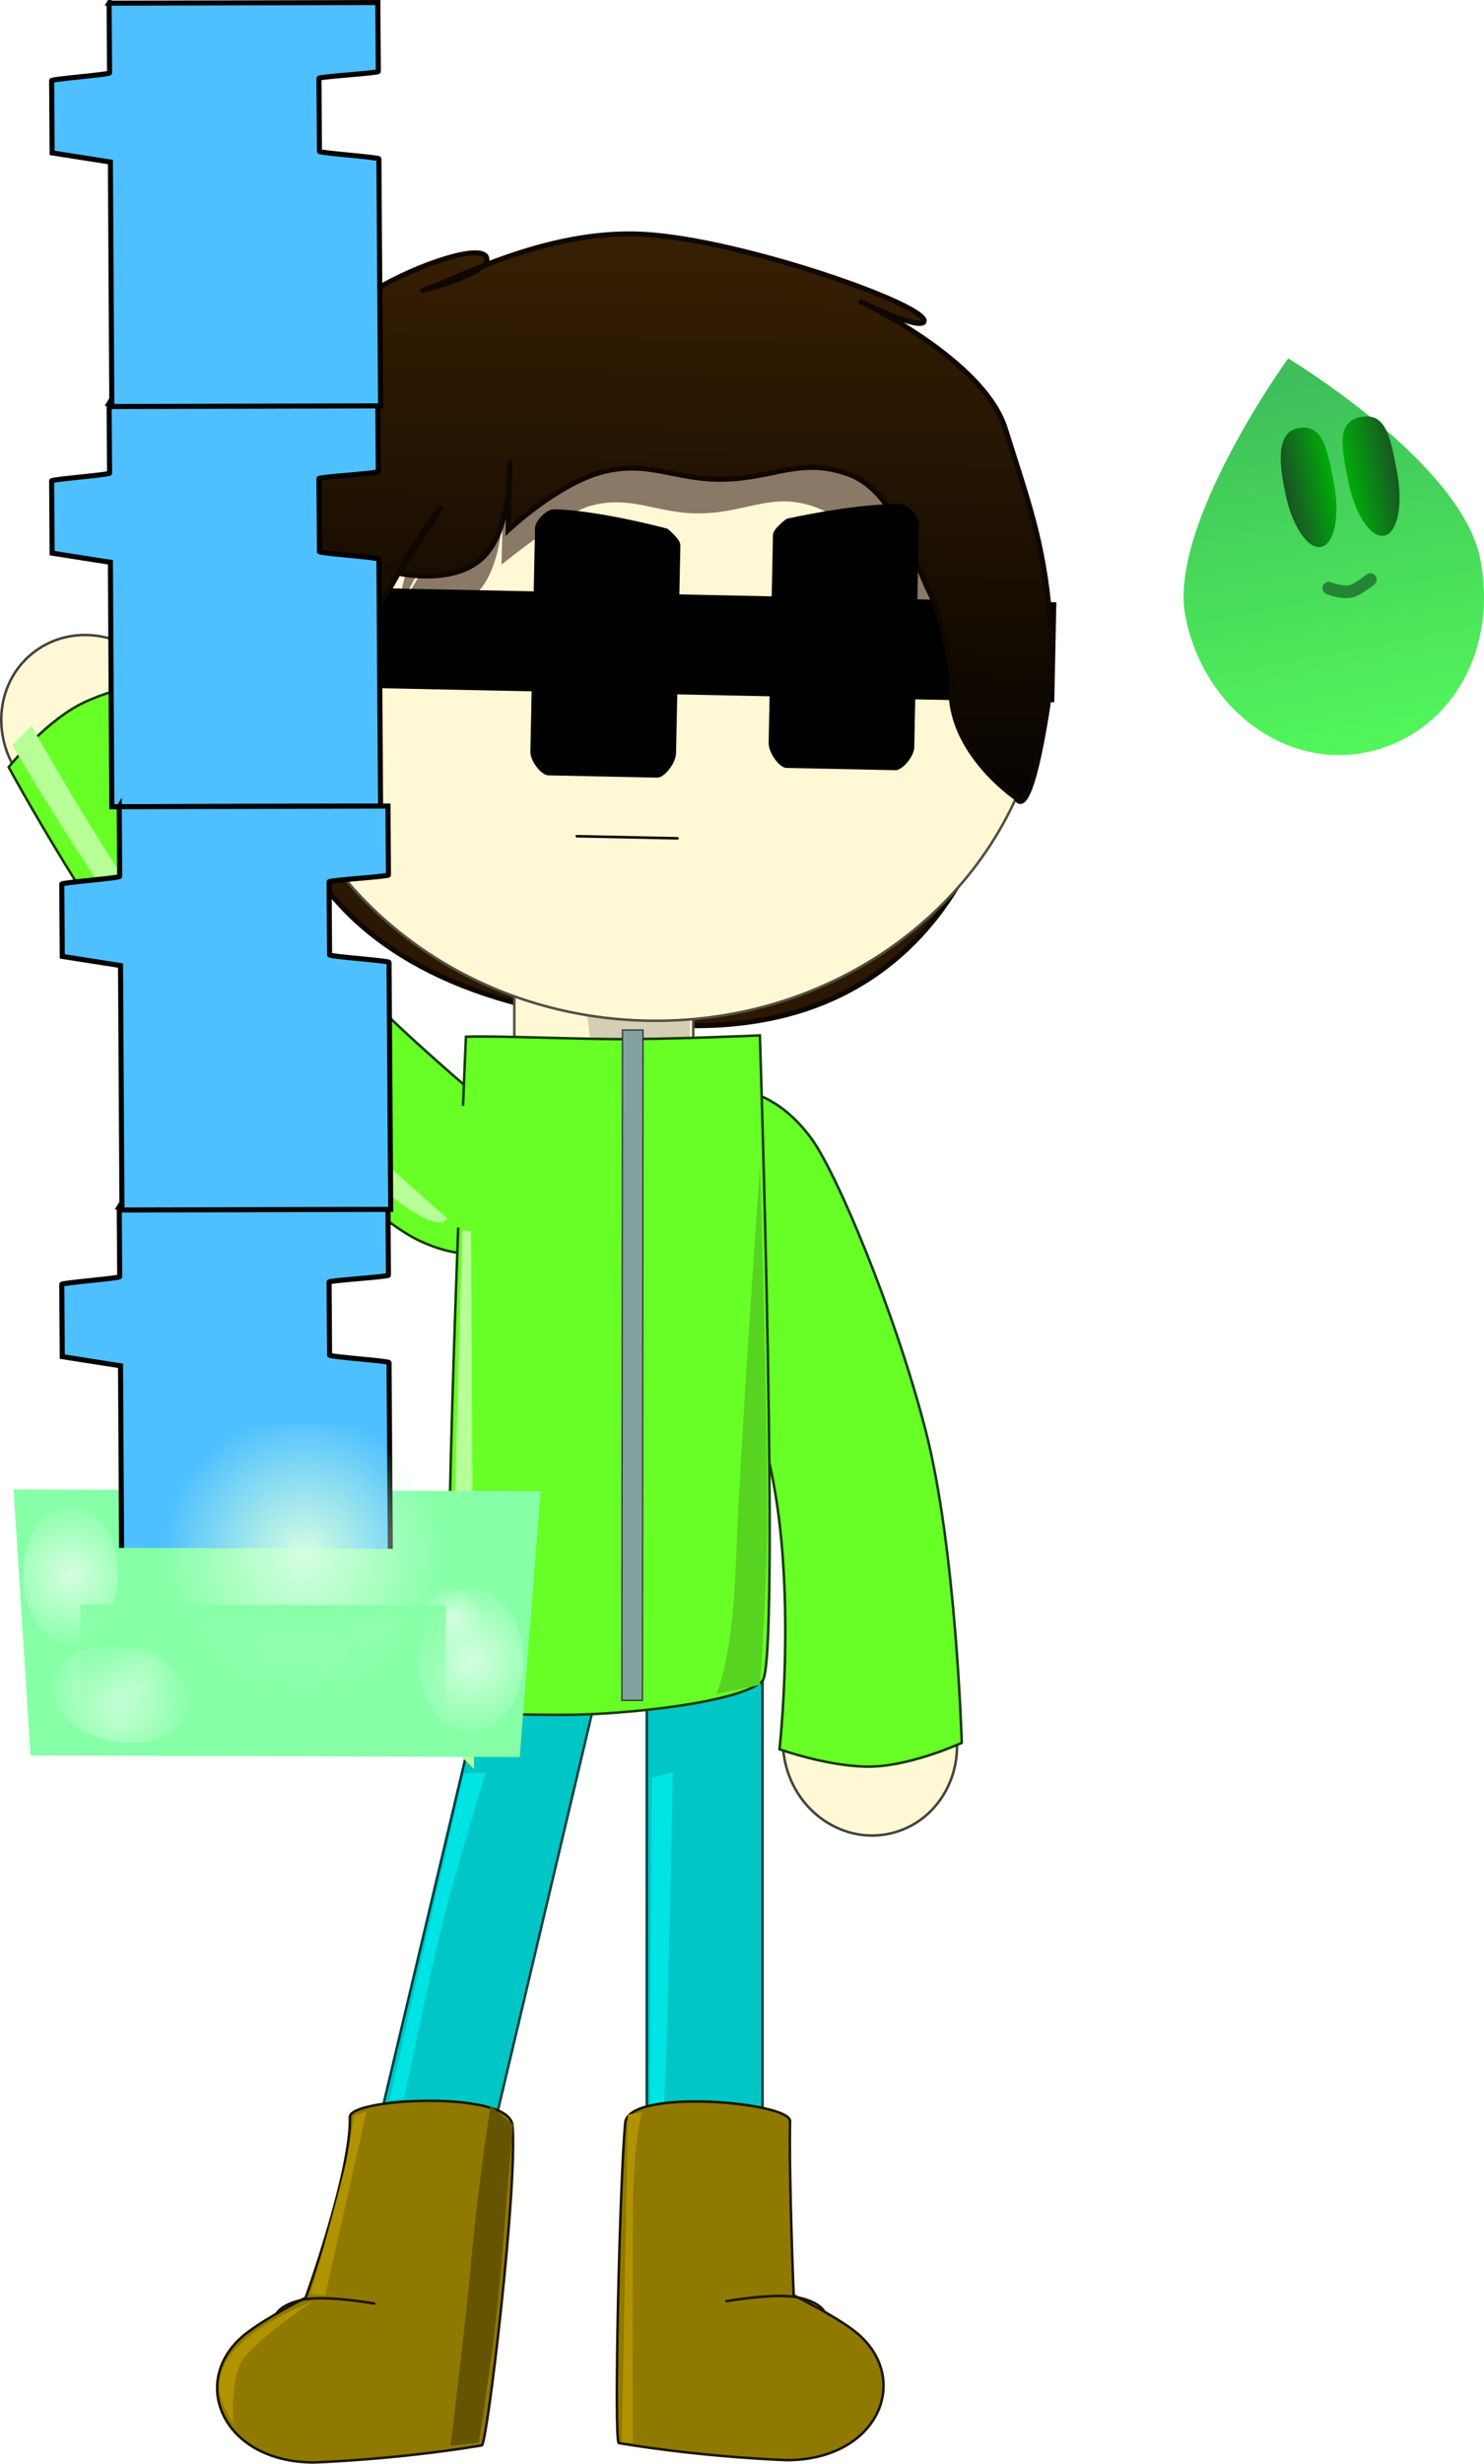 <svg version="1.1" xmlns="http://www.w3.org/2000/svg" xmlns:xlink="http://www.w3.org/1999/xlink" width="292.958" height="486.136" viewBox="0,0,292.958,486.136"><defs><linearGradient x1="256.686" y1="-11.945" x2="253.97" y2="118.345" gradientUnits="userSpaceOnUse" id="color-1"><stop offset="0" stop-color="#3b2103"/><stop offset="1" stop-color="#000000"/></linearGradient><linearGradient x1="381.508" y1="24.116" x2="395.74" y2="97.102" gradientUnits="userSpaceOnUse" id="color-2"><stop offset="0" stop-color="#3fbf5b"/><stop offset="1" stop-color="#52f75b"/></linearGradient><linearGradient x1="392.438" y1="43.533" x2="402.051" y2="41.659" gradientUnits="userSpaceOnUse" id="color-3"><stop offset="0" stop-color="#00ab09"/><stop offset="1" stop-color="#185723"/></linearGradient><linearGradient x1="379.977" y1="45.743" x2="389.59" y2="43.868" gradientUnits="userSpaceOnUse" id="color-4"><stop offset="0" stop-color="#1a5125"/><stop offset="1" stop-color="#00ac09"/></linearGradient><radialGradient cx="150.026" cy="282.948" r="14.904" gradientUnits="userSpaceOnUse" id="color-5"><stop offset="0" stop-color="#d5ffe1"/><stop offset="1" stop-color="#d5ffe1" stop-opacity="0"/></radialGradient><radialGradient cx="153.821" cy="278.639" r="6.306" gradientUnits="userSpaceOnUse" id="color-6"><stop offset="0" stop-color="#d5ffe1"/><stop offset="1" stop-color="#d5ffe1" stop-opacity="0"/></radialGradient><radialGradient cx="219.245" cy="276.159" r="15.496" gradientUnits="userSpaceOnUse" id="color-7"><stop offset="0" stop-color="#d5ffe1"/><stop offset="1" stop-color="#d5ffe1" stop-opacity="0"/></radialGradient><radialGradient cx="200.369" cy="267.415" r="6.592" gradientUnits="userSpaceOnUse" id="color-8"><stop offset="0" stop-color="#d5ffe1"/><stop offset="1" stop-color="#d5ffe1" stop-opacity="0"/></radialGradient><radialGradient cx="140.181" cy="259.324" r="14.904" gradientUnits="userSpaceOnUse" id="color-9"><stop offset="0" stop-color="#d5ffe1"/><stop offset="1" stop-color="#d5ffe1" stop-opacity="0"/></radialGradient><radialGradient cx="186.288" cy="255.374" r="27.802" gradientUnits="userSpaceOnUse" id="color-10"><stop offset="0" stop-color="#d5ffe1"/><stop offset="1" stop-color="#d5ffe1" stop-opacity="0"/></radialGradient><radialGradient cx="215.415" cy="267.773" r="6.306" gradientUnits="userSpaceOnUse" id="color-11"><stop offset="0" stop-color="#d5ffe1"/><stop offset="1" stop-color="#d5ffe1" stop-opacity="0"/></radialGradient><linearGradient x1="178.228" y1="265.318" x2="178.149" y2="289.13" gradientUnits="userSpaceOnUse" id="color-12"><stop offset="0" stop-color="#86ffa7"/><stop offset="1" stop-color="#86ffa7" stop-opacity="0"/></linearGradient></defs><g transform="translate(-126.279,51.397)"><g data-paper-data="{&quot;isPaintingLayer&quot;:true}" fill-rule="nonzero" stroke-linejoin="miter" stroke-miterlimit="10" stroke-dasharray="" stroke-dashoffset="0" style="mix-blend-mode: normal"><g data-paper-data="{&quot;index&quot;:null,&quot;origRot&quot;:0}" stroke-width="0.5" stroke-linecap="butt"><path d="M302.031,310.39c-9.233,2.09 -18.516,-4.158 -20.734,-13.957c-2.218,-9.798 3.468,-19.436 12.701,-21.526c9.233,-2.09 18.516,4.158 20.734,13.957c2.218,9.798 -3.468,19.436 -12.701,21.526z" data-paper-data="{&quot;origPos&quot;:null}" fill="#fff8d5" stroke="#45433a"/><path d="M255.058,164.828c17.381,-5.058 25.862,1.042 31.268,8.256c5.063,6.756 16.685,34.533 22.697,57.847c6.012,23.314 7.118,61.568 7.118,61.568c0,0 -9.532,4.396 -17.545,4.68c-8.013,0.285 -18.437,-3.402 -18.437,-3.402c0,0 3.253,-28.808 -1.199,-52.656c-4.452,-23.848 -20.843,-59.005 -20.843,-59.005z" data-paper-data="{&quot;origRot&quot;:0,&quot;origPos&quot;:null}" fill="#67ff26" stroke="#183b09"/></g><path d="M196.305,387.77l26.332,-111.129l22.841,0.14l-26.332,111.129z" data-paper-data="{&quot;origRot&quot;:0,&quot;index&quot;:null}" fill="#00c7c6" stroke="#004040" stroke-width="0.5" stroke-linecap="butt"/><g data-paper-data="{&quot;index&quot;:null}" stroke="#1b1600" stroke-width="0.5"><path d="M221.397,431.127c-17.478,2.891 -33.141,3.361 -33.141,3.361c-18.378,0 -24.984,-16.578 -13.215,-25.584c4.025,-3.081 11.577,-6.928 11.577,-6.928c0,0 8.981,-24.702 8.739,-35.659c-0.083,-3.751 31.441,-5.286 32.076,1.612c1.102,11.973 -5.016,63.03 -6.035,63.199z" data-paper-data="{&quot;origPos&quot;:null}" fill="#907900" stroke-linecap="butt"/><path d="M180.892,405.093c0,0 0.91,-1.879 5.368,-2.749c4.457,-0.869 13.908,0.787 13.908,0.787" data-paper-data="{&quot;origPos&quot;:null}" fill="none" stroke-linecap="round"/></g><path d="M203.164,362.979l14.651,-64.368l4.323,-0.24c0,0 -5.917,19.196 -8.936,31.478c-2.198,8.94 -7.156,32.891 -7.156,32.891z" fill="#00e4e4" stroke="none" stroke-width="0" stroke-linecap="butt"/><g data-paper-data="{&quot;index&quot;:null,&quot;origRot&quot;:0}" stroke-width="0.5" stroke-linecap="butt"><path d="M132.517,77.648c7.298,-6.03 18.401,-4.639 24.8,3.106c6.399,7.745 5.67,18.911 -1.628,24.941c-7.298,6.03 -18.401,4.639 -24.8,-3.106c-6.399,-7.745 -5.67,-18.911 1.628,-24.941z" data-paper-data="{&quot;origPos&quot;:null}" fill="#fff8d5" stroke="#45433a"/><path d="M240.09,186.381c-13.232,12.353 -23.553,10.733 -31.631,6.733c-7.565,-3.746 -30.466,-23.297 -46.346,-41.393c-15.88,-18.096 -34.12,-51.741 -34.12,-51.741c0,0 6.525,-8.222 13.549,-12.09c7.024,-3.868 17.99,-5.278 17.99,-5.278c0,0 10.089,27.179 24.818,46.456c14.729,19.277 45.214,43.263 45.214,43.263z" data-paper-data="{&quot;origRot&quot;:0,&quot;origPos&quot;:null}" fill="#67ff26" stroke="#183b09"/></g><path d="M257.902,150.806c-77.334,-3.519 -77.034,-51.947 -77.034,-51.947c0,0 19.641,-37.285 62.927,-36.382c43.286,0.902 81.507,31.661 81.507,31.661c0,0 -5.105,60.562 -67.4,56.668z" data-paper-data="{&quot;index&quot;:null,&quot;origRot&quot;:0}" fill="#2b1702" stroke="#0f0801" stroke-width="1" stroke-linecap="butt"/><path d="M253.967,397.599v-117.538h22.841v117.538z" data-paper-data="{&quot;index&quot;:null}" fill="#00c7c6" stroke="#004040" stroke-width="0.5" stroke-linecap="butt"/><path d="M254.58,365.468l0.359,-66.013l4.169,-1.171c0,0 -0.987,48.067 -1.31,55.979c-0.133,3.242 -0.456,10.346 -0.456,10.346z" data-paper-data="{&quot;origRot&quot;:0}" fill="#00e4e4" stroke="none" stroke-width="0" stroke-linecap="butt"/><g data-paper-data="{&quot;index&quot;:null}" stroke="#1b1600" stroke-width="0.5"><path d="M248.447,430.672c-1.019,-0.169 0.153,-51.225 1.255,-63.199c0.635,-6.897 32.628,-4.082 32.545,-0.33c-0.242,10.956 0.709,34.377 0.709,34.377c0,0 7.822,3.848 11.848,6.928c11.769,9.007 5.162,25.584 -13.215,25.584c0,0 -15.663,-0.47 -33.141,-3.361z" data-paper-data="{&quot;origPos&quot;:null}" fill="#907900" stroke-linecap="butt"/><path d="M269.676,402.676c0,0 9.45,-1.656 13.908,-0.787c4.458,0.869 5.368,2.749 5.368,2.749" data-paper-data="{&quot;origPos&quot;:null}" fill="none" stroke-linecap="round"/></g><path d="M227.809,176.035c0,0 0,-8.463 0,-13.88c0,-10.404 0,-26.66 0,-26.66h35.327v40.54z" data-paper-data="{&quot;index&quot;:null}" fill="#fff8d5" stroke="#514f44" stroke-width="0.5" stroke-linecap="butt"/><path d="M262.491,145.453v22.449l-17.739,1.149l-3.377,-26.498z" data-paper-data="{&quot;index&quot;:null}" fill="#d4ceb2" stroke="#000000" stroke-width="0" stroke-linecap="butt"/><path d="M218.262,153.168c5.847,-0.201 18.283,0.369 28.932,0.465c10.65,0.095 29.093,-0.725 29.093,-0.725c0,0 3.995,123.975 0.503,127.379c-4.396,4.285 -27.368,6.688 -39.135,6.688c-17.184,0 -20.101,-0.398 -22.059,-5.813c-2.698,-7.462 2.666,-127.993 2.666,-127.993z" data-paper-data="{&quot;index&quot;:null}" fill="#67ff26" stroke="#183b09" stroke-width="0.5" stroke-linecap="butt"/><path d="M249.045,284.118l0.117,-132.272l4.054,-0c0,0 -0.053,61.398 -0.087,100.697c-0.012,13.448 -0.03,31.576 -0.03,31.576z" data-paper-data="{&quot;index&quot;:null}" fill="#82a19f" stroke="#2b3434" stroke-width="0.25" stroke-linecap="butt"/><path d="M211.04,190.824l5.195,-24.244l11.335,1.732v22.512z" data-paper-data="{&quot;index&quot;:null}" fill="#67ff26" stroke="none" stroke-width="0" stroke-linecap="butt"/><path d="M332.868,79.546c-0.83,39.805 -36.148,71.35 -78.885,70.46c-42.738,-0.891 -76.711,-33.881 -75.881,-73.685c0.83,-39.805 36.148,-71.35 78.885,-70.46c42.738,0.891 76.711,33.881 75.881,73.685z" data-paper-data="{&quot;index&quot;:null,&quot;origRot&quot;:0}" fill="#fff8d5" stroke="#514f44" stroke-width="0.5" stroke-linecap="butt"/><path d="M313.339,61.16l20.073,12.217c0,0 -22.558,3.658 -26.09,-1.046c-3.531,-4.704 -11.095,-20.142 -19.507,-23.443c-8.888,-3.488 -13.712,0.838 -23.181,1.016c-8.608,0.162 -13.666,-3.787 -22.001,-1.437c-4.637,1.307 -17.356,11.54 -17.356,11.54l0.342,-13.858c0,0 0.514,13.188 -4.791,19.037c-5.305,5.849 -15.534,3.374 -15.534,3.374l7.795,-13.2c0,0 -3.827,4.71 -7.602,12.455c-3.774,7.745 13.072,-49.662 15.986,-54.295c5.266,-8.371 60.743,9.237 73.842,8.623c8.913,-0.418 18.022,39.018 18.022,39.018z" data-paper-data="{&quot;index&quot;:null,&quot;origRot&quot;:0}" fill="#8a7967" stroke="#000000" stroke-width="0" stroke-linecap="butt"/><path d="M183.681,84.028l0.411,-19.725l150.72,3.141l-0.411,19.725z" data-paper-data="{&quot;index&quot;:null,&quot;origRot&quot;:0}" fill="#000000" stroke="#000000" stroke-width="0" stroke-linecap="butt"/><path d="M309.817,65.563c-3.044,-6.031 -6.852,-20.053 -15.913,-23.368c-9.574,-3.502 -14.76,0.816 -24.953,0.979c-9.267,0.148 -14.718,-3.809 -23.687,-1.473c-8.969,2.337 -18.666,11.512 -18.666,11.512l0.347,-13.858c0,0 0.574,13.189 -5.128,19.03c-5.702,5.841 -16.717,3.349 -16.717,3.349l8.371,-13.188c0,0 -4.113,4.704 -8.164,12.443c-4.051,7.739 -11.616,18.278 -18.495,29.68c-6.879,11.402 2.929,33.528 2.929,33.528c0,0 -10.427,-23.126 -11.377,-25.641c-0.099,-0.263 -3.47,-10.204 -3.262,-18.667c0.425,-17.283 1.326,-36.169 1.326,-36.169c0,0 2.792,-17.091 5.922,-21.719c5.655,-8.363 9.206,-10.345 16.539,-15.276c7.333,-4.931 21.882,-10.268 23.382,-7.438c1.633,3.082 -12.749,6.676 -12.658,6.649c5.765,-1.695 24.153,-12.172 43.694,-11.101c19.541,1.071 57.035,14.284 55.36,17.299c-1.21,1.599 -12.737,-4.139 -12.737,-4.139c0,0 24.524,11.504 28.816,25.213c4.439,14.181 7.515,22.155 8.759,36.962c0.642,7.637 0.56,12.013 -0.673,19.577c-3.616,22.177 -5.928,16.309 -5.928,16.309c0,0 -14.571,-9.793 -12.697,-23.635c0,0 -1.343,-10.829 -4.387,-16.861z" data-paper-data="{&quot;index&quot;:null,&quot;origRot&quot;:0}" fill="url(#color-1)" stroke="#0f0801" stroke-width="1" stroke-linecap="butt"/><path d="M278.016,95.185c0.119,-5.701 0.494,-23.715 0.855,-41.045c0.026,-1.26 2.713,-3.174 2.713,-3.174c0,0 13.583,-3.078 22.535,-2.892c1.421,0.03 3.594,2.385 3.563,3.864c-0.359,17.221 -0.808,38.751 -0.92,44.125c-0.037,1.791 -2.316,4.544 -3.737,4.514c0,0 -17.314,-0.361 -21.519,-0.449c-1.402,-0.029 -3.53,-3.044 -3.49,-4.945z" data-paper-data="{&quot;index&quot;:null,&quot;origRot&quot;:0}" fill="#000000" stroke="#00360a" stroke-width="0" stroke-linecap="butt"/><path d="M240.14,113.604l19.903,0.415" data-paper-data="{&quot;index&quot;:null,&quot;origRot&quot;:0}" fill="none" stroke="#000000" stroke-width="0.5" stroke-linecap="round"/><path d="M259.738,97.251c-0.04,1.9 -2.291,4.824 -3.693,4.795c-4.205,-0.088 -21.519,-0.449 -21.519,-0.449c-1.421,-0.03 -3.583,-2.875 -3.546,-4.666c0.112,-5.374 0.561,-26.905 0.92,-44.125c0.031,-1.478 2.299,-3.742 3.721,-3.712c8.952,0.187 22.395,3.828 22.395,3.828c0,0 2.605,2.024 2.578,3.284c-0.361,17.329 -0.737,35.343 -0.855,41.045z" data-paper-data="{&quot;index&quot;:null,&quot;origRot&quot;:0}" fill="#000000" stroke="#00360a" stroke-width="0" stroke-linecap="butt"/><path d="M132.487,91.787c0,0 21.938,39.319 35.693,53.6c18.065,18.756 46.392,43.642 46.392,43.642c0,0 -1.463,4.636 -16.368,-8.903c-16.968,-15.412 -11.508,-8.577 -31.778,-29.905c-15.221,-16.016 -37.723,-54.606 -37.723,-54.606z" data-paper-data="{&quot;origRot&quot;:0,&quot;index&quot;:null}" fill="#b7ff97" stroke="none" stroke-width="0" stroke-linecap="butt"/><path d="M216.085,293.952c0,0 -0.618,-9.497 -0.618,-15.378c0,-17.643 2.093,-87.192 2.093,-87.192l1.709,0.172l0.583,106.104z" fill="#b7ff97" stroke="none" stroke-width="0" stroke-linecap="butt"/><path d="M187.518,401.271c0,0 4.335,-14.765 6.803,-24.831c0.907,-3.7 1.844,-10.441 1.844,-10.441l2.47,-0.721l-8.166,36.233z" fill="#b19300" stroke="none" stroke-width="0" stroke-linecap="butt"/><path d="M171.22,414.137c4.303,-6.753 16.813,-11.409 16.813,-11.409c0,0 -11.286,7.499 -13.93,11.649c-2.644,4.15 -1.681,14.11 -1.681,12.85c0,-1.26 -5.504,-6.337 -1.201,-13.09z" fill="#b19300" stroke="none" stroke-width="0" stroke-linecap="butt"/><path d="M249.038,430.47l1.201,-64.608l2.882,-0.48c0,0 -1.605,3.468 -1.863,17.525c-0.21,11.438 -0.058,47.803 -0.058,47.803z" fill="#b19300" stroke="none" stroke-width="0" stroke-linecap="butt"/><path d="M215.207,431.173c0,0 2.85,-22.671 4.181,-37.366c1.33,-14.695 3.738,-29.644 3.738,-29.644l4.433,3.706c0,0 -1.53,17.647 -2.413,28.941c-1.029,13.17 -4.339,33.746 -4.339,33.746z" fill="#665500" stroke="none" stroke-width="0" stroke-linecap="butt"/><path d="M267.652,282.866c0,0 3.226,-6.257 3.907,-25.941c0.725,-20.949 4.74,-78.176 4.74,-78.176c0,0 1.441,42.616 1.441,69.892c0,12.654 -1.441,32.424 -1.441,32.424z" fill="#56d420" stroke="none" stroke-width="0" stroke-linecap="butt"/><g data-paper-data="{&quot;origRot&quot;:0}"><path d="M360.293,70.214c-3.507,-17.984 20.279,-50.901 20.279,-50.901c0,0 34.218,20.587 37.916,39.554c3.698,18.967 -6.678,35.102 -22.748,38.236c-16.07,3.134 -31.94,-8.905 -35.447,-26.888z" data-paper-data="{&quot;origPos&quot;:null,&quot;index&quot;:null}" fill="url(#color-2)" stroke="#0066ff" stroke-width="0" stroke-linecap="butt"/><g data-paper-data="{&quot;index&quot;:null}"><g data-paper-data="{&quot;origPos&quot;:null}" stroke="#ffffff" stroke-width="0" stroke-linecap="butt"><path d="M399.529,54.31c-2.654,0.518 -5.829,-4.307 -7.09,-10.777c-1.262,-6.47 -2.519,-11.669 2.522,-12.651c5.041,-0.983 5.829,4.307 7.09,10.777c1.262,6.47 0.132,12.134 -2.522,12.651z" data-paper-data="{&quot;index&quot;:null}" fill="url(#color-3)"/><path d="M387.068,56.52c-2.654,0.518 -5.829,-4.307 -7.09,-10.777c-0.641,-3.288 -2.519,-11.669 2.522,-12.651c5.041,-0.983 5.829,4.307 7.09,10.777c1.262,6.47 0.132,12.134 -2.522,12.651z" data-paper-data="{&quot;index&quot;:null}" fill="url(#color-4)"/></g><path d="M396.808,62.955c0,0 -2.534,2.055 -3.866,2.33c-1.873,0.387 -4.348,-0.632 -4.348,-0.632" fill="none" stroke="#268436" stroke-width="2.5" stroke-linecap="round"/></g></g><path d="M228.876,295.305l-96.569,-0.317l-3.355,-52.485l104.065,0.342z" data-paper-data="{&quot;index&quot;:null}" fill="#86ffa7" stroke="#000000" stroke-width="0" stroke-linecap="butt"/><g fill="#4ec0ff" stroke="#000000" stroke-width="1" stroke-linecap="butt"><g><path d="M147.818,28.208l53.052,-0.127c0,0 0.056,8.29 0.092,13.596c0.002,0.324 -11.72,1.031 -11.718,1.354c0.026,3.882 0.071,10.543 0.098,14.425c0.002,0.324 11.735,1.141 11.737,1.464c0.007,0.971 0.33,48.746 0.33,48.746l-53.052,0.127l-0.285,-48.24l-11.502,-1.806c0,0 -0.051,-7.594 -0.096,-14.259c-0.002,-0.324 11.44,-1.196 11.438,-1.52c-0.038,-5.565 -0.093,-13.762 -0.093,-13.762z" data-paper-data="{&quot;origRot&quot;:0}"/><path d="M147.818,-50.77l53.052,-0.127c0,0 0.056,8.29 0.092,13.596c0.002,0.324 -11.72,1.031 -11.718,1.354c0.026,3.882 0.071,10.543 0.098,14.425c0.002,0.324 11.735,1.141 11.737,1.464c0.007,0.971 0.33,48.746 0.33,48.746l-53.052,0.127l-0.285,-48.24l-11.502,-1.806c0,0 -0.051,-7.594 -0.096,-14.259c-0.002,-0.324 11.44,-1.196 11.438,-1.52c-0.038,-5.565 -0.093,-13.762 -0.093,-13.762z" data-paper-data="{&quot;origRot&quot;:0}"/></g><g><path d="M149.818,186.756l53.052,-0.127c0,0 0.056,8.29 0.092,13.596c0.002,0.324 -11.72,1.031 -11.718,1.354c0.026,3.882 0.071,10.543 0.098,14.425c0.002,0.324 11.735,1.141 11.737,1.464c0.007,0.971 0.33,48.746 0.33,48.746l-53.052,0.127l-0.285,-48.24l-11.502,-1.806c0,0 -0.051,-7.594 -0.096,-14.259c-0.002,-0.324 11.44,-1.196 11.438,-1.52c-0.038,-5.565 -0.093,-13.762 -0.093,-13.762z" data-paper-data="{&quot;origRot&quot;:0}"/><path d="M149.818,107.779l53.052,-0.127c0,0 0.056,8.29 0.092,13.596c0.002,0.324 -11.72,1.031 -11.718,1.354c0.026,3.882 0.071,10.543 0.098,14.425c0.002,0.324 11.735,1.141 11.737,1.464c0.007,0.971 0.33,48.746 0.33,48.746l-53.052,0.127l-0.285,-48.24l-11.502,-1.806c0,0 -0.051,-7.594 -0.096,-14.259c-0.002,-0.324 11.44,-1.196 11.438,-1.52c-0.038,-5.565 -0.093,-13.762 -0.093,-13.762z" data-paper-data="{&quot;origRot&quot;:0}"/></g></g><path d="M148.195,292.145c-7.452,-1.483 -12.673,-6.804 -11.662,-11.883c1.011,-5.08 7.872,-7.995 15.324,-6.511c7.452,1.483 12.673,6.804 11.662,11.883c-1.011,5.079 -7.872,7.995 -15.324,6.511z" data-paper-data="{&quot;origRot&quot;:0,&quot;index&quot;:null}" fill="url(#color-5)" stroke="none" stroke-width="0" stroke-linecap="butt"/><path d="M146.824,278.616c0.011,-3.215 3.152,-5.81 7.016,-5.798c3.864,0.013 6.988,2.629 6.977,5.844c-0.011,3.215 -3.152,5.81 -7.016,5.798c-3.864,-0.013 -6.988,-2.629 -6.977,-5.844z" data-paper-data="{&quot;index&quot;:null}" fill="url(#color-6)" stroke="none" stroke-width="0" stroke-linecap="butt"/><path d="M208.942,276.125c0.026,-7.9 4.66,-14.289 10.351,-14.271c5.691,0.019 10.283,6.438 10.257,14.338c-0.026,7.9 -4.66,14.289 -10.351,14.271c-5.691,-0.019 -10.283,-6.438 -10.257,-14.338z" data-paper-data="{&quot;index&quot;:null}" fill="url(#color-7)" stroke="none" stroke-width="0" stroke-linecap="butt"/><path d="M189.987,267.381c0.011,-3.361 4.668,-6.07 10.402,-6.051c5.734,0.019 10.373,2.759 10.362,6.119c-0.011,3.361 -4.668,6.07 -10.402,6.051c-5.734,-0.019 -10.373,-2.759 -10.362,-6.119z" data-paper-data="{&quot;index&quot;:null}" fill="url(#color-8)" stroke="none" stroke-width="0" stroke-linecap="butt"/><path d="M216.183,266.65c0,0 -18.084,2.162 -40.134,2.024c-23.625,-0.147 -35.709,-2.812 -35.709,-2.812l0.48,-11.855l75.403,0.248z" data-paper-data="{&quot;index&quot;:null}" fill="#86ffa7" stroke="none" stroke-width="0" stroke-linecap="butt"/><path d="M140.136,273.082c-5.179,-0.017 -9.357,-6.19 -9.332,-13.789c0.025,-7.598 4.244,-13.744 9.423,-13.727c5.179,0.017 9.357,6.19 9.332,13.789c-0.025,7.598 -4.244,13.744 -9.423,13.727z" data-paper-data="{&quot;index&quot;:null}" fill="url(#color-9)" stroke="none" stroke-width="0" stroke-linecap="butt"/><path d="M139.978,255.222c0.047,-14.174 20.818,-25.596 46.394,-25.512c25.576,0.084 46.272,11.642 46.226,25.816c-0.047,14.174 -20.818,25.596 -46.394,25.512c-25.576,-0.084 -46.272,-11.642 -46.226,-25.816z" data-paper-data="{&quot;index&quot;:null}" fill="url(#color-10)" stroke="none" stroke-width="0" stroke-linecap="butt"/><path d="M208.418,267.75c0.011,-3.215 3.152,-5.81 7.016,-5.798c3.864,0.013 6.988,2.629 6.977,5.844c-0.011,3.215 -3.152,5.81 -7.016,5.798c-3.864,-0.013 -6.988,-2.629 -6.977,-5.844z" data-paper-data="{&quot;index&quot;:null}" fill="url(#color-11)" stroke="none" stroke-width="0" stroke-linecap="butt"/><path d="M214.198,289.248l-72.096,-0.237l0.078,-23.812l72.096,0.237z" data-paper-data="{&quot;index&quot;:null}" fill="url(#color-12)" stroke="none" stroke-width="NaN" stroke-linecap="butt"/></g></g></svg>